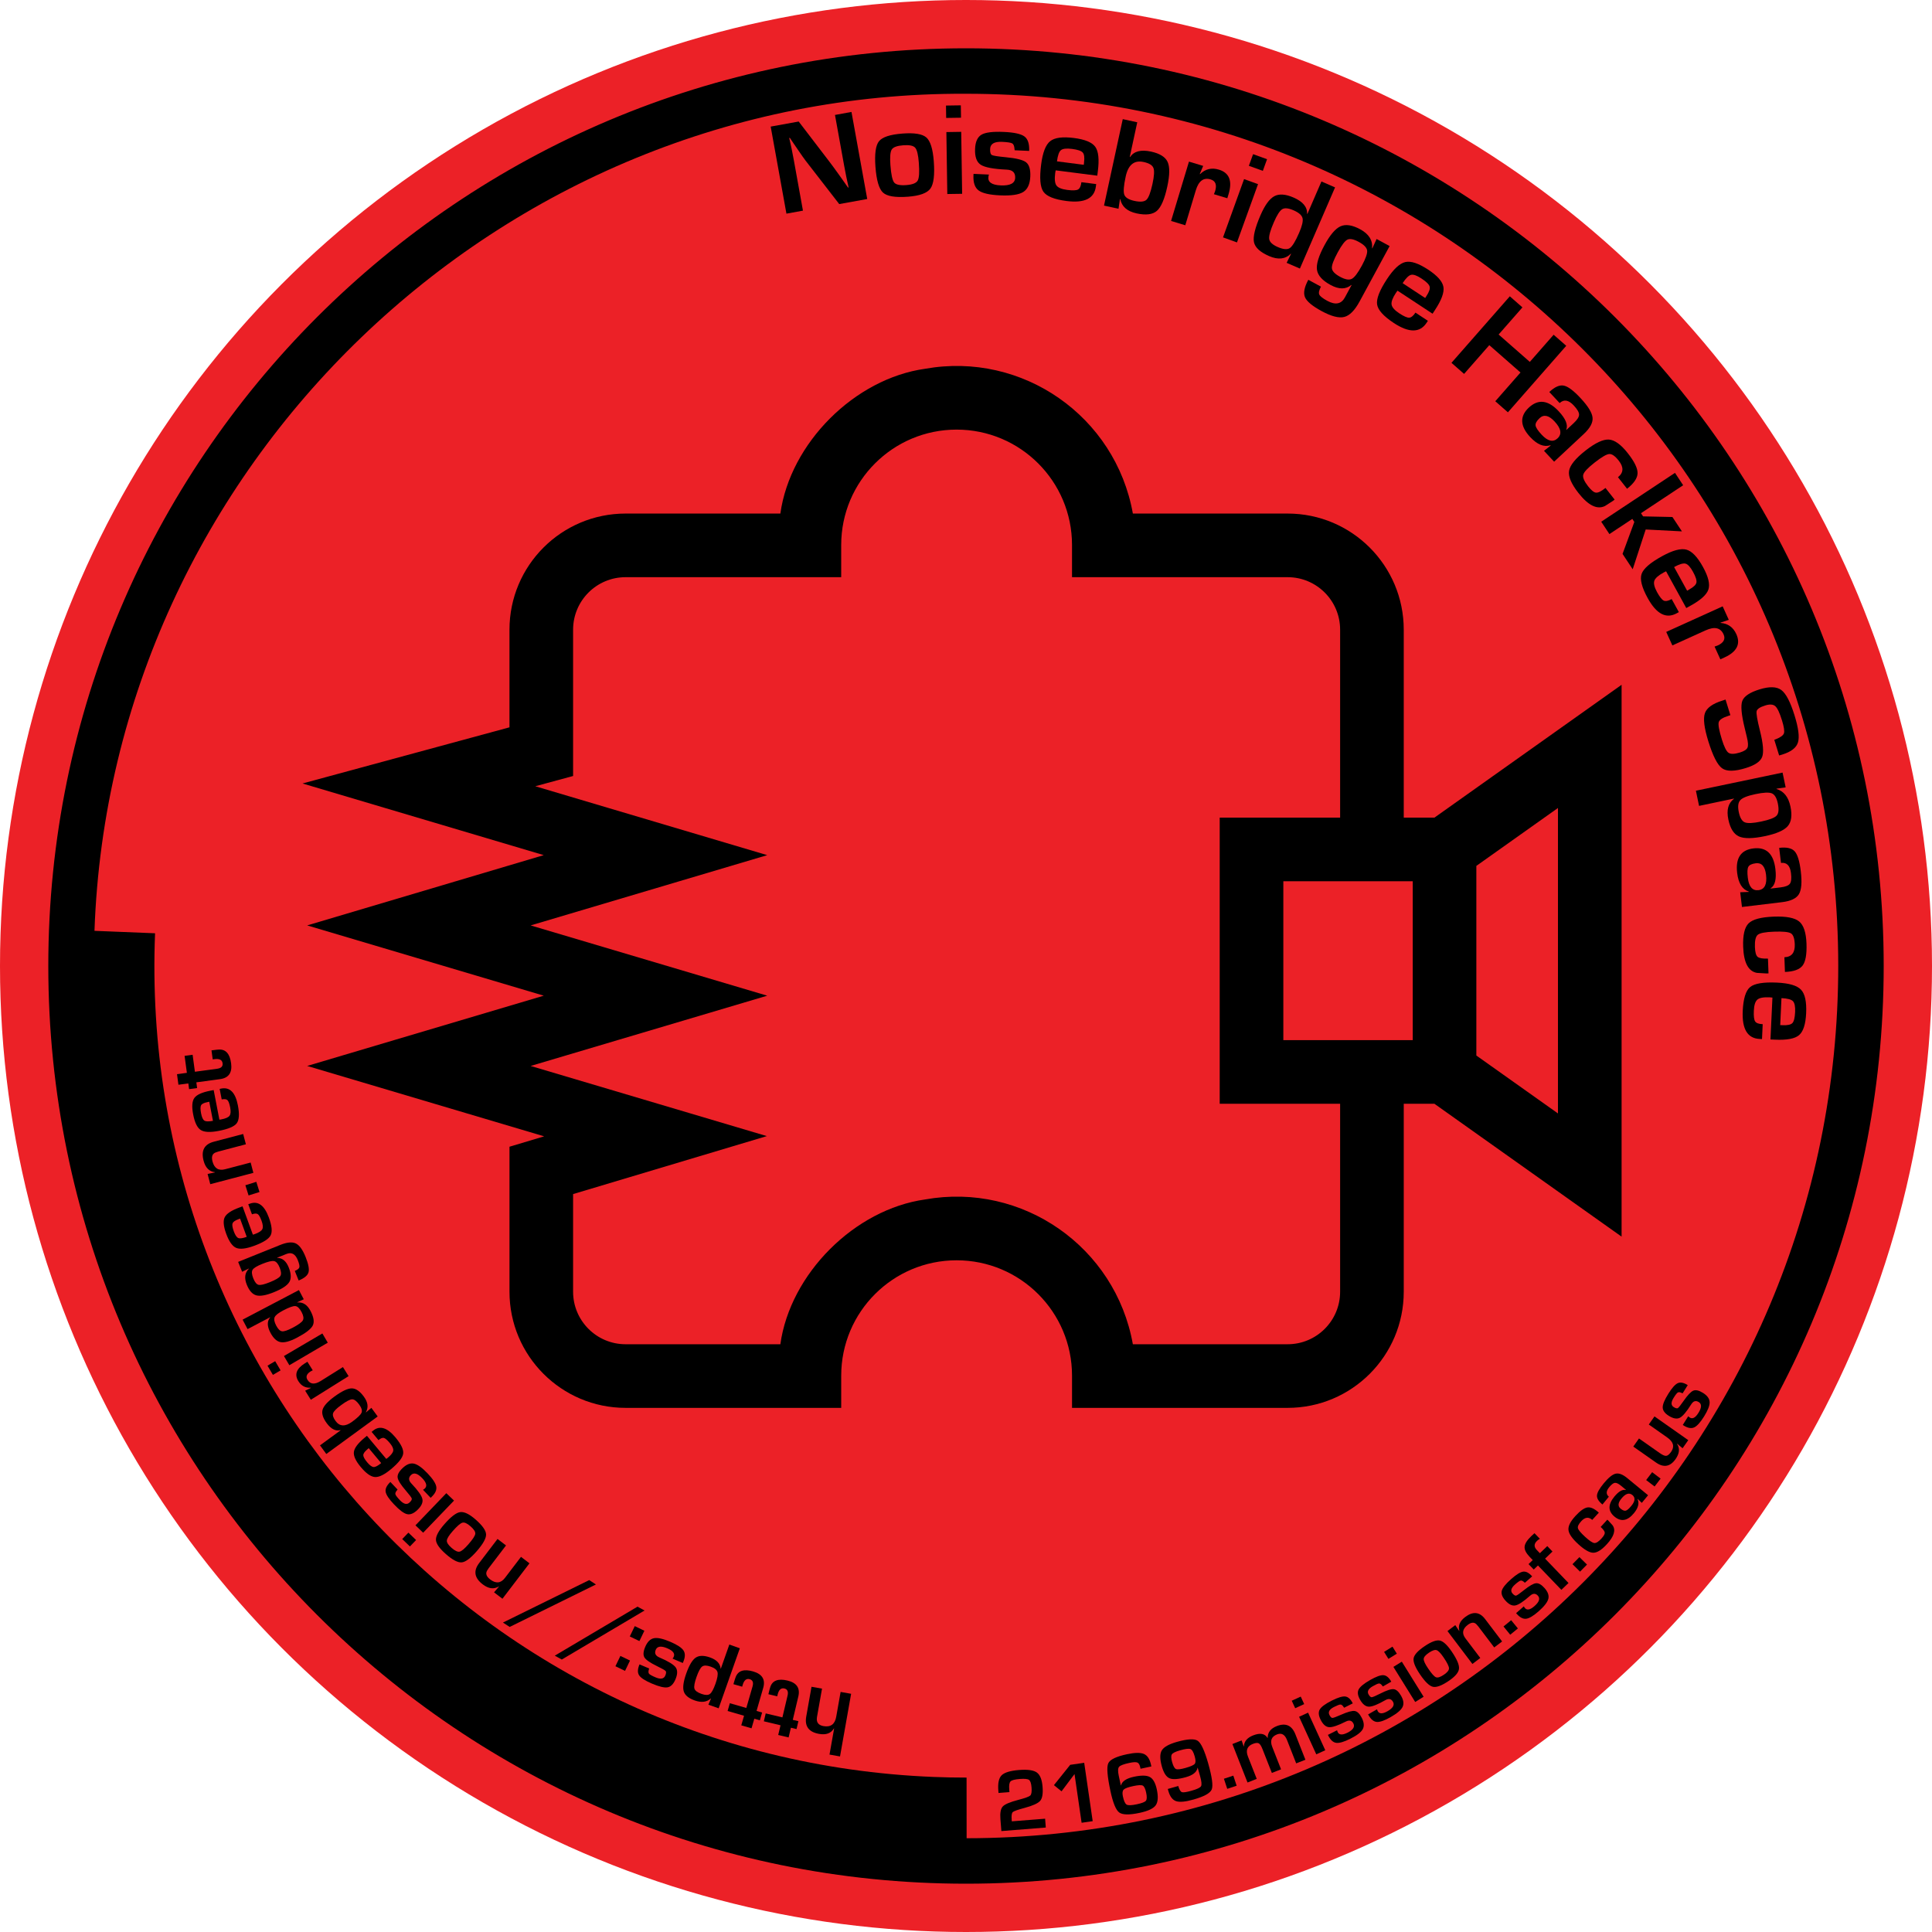 <?xml version="1.0" encoding="utf-8"?>
<!-- Generator: Adobe Illustrator 15.0.0, SVG Export Plug-In . SVG Version: 6.00 Build 0)  -->
<!DOCTYPE svg PUBLIC "-//W3C//DTD SVG 1.0//EN" "http://www.w3.org/TR/2001/REC-SVG-20010904/DTD/svg10.dtd">
<svg version="1.0" xmlns="http://www.w3.org/2000/svg" xmlns:xlink="http://www.w3.org/1999/xlink" x="0px" y="0px" width="216px"
	 height="216px" viewBox="0 0 216 216" enable-background="new 0 0 216 216" xml:space="preserve">
<g id="Layer_3">
	<circle fill="#EC2127" cx="108" cy="108" r="108"/>
</g>
<g id="Layer_1">
	<g>
		<g id="SPLINE_52_">
			<path d="M93.351,12.852l1.014,5.605l0.24,1.251l0.135,0.625l0.136,0.623l-0.064,0.013l-0.515-0.732l-0.514-0.724
				c-0.406-0.57-0.762-1.053-1.064-1.451l-3.424-4.476l-3.131,0.567l1.76,9.733l1.847-0.336l-1.009-5.583l-0.245-1.274l-0.137-0.63
				l-0.145-0.637l0.071-0.013l0.433,0.643l0.439,0.642c0.415,0.612,0.716,1.039,0.902,1.28l3.747,4.837l3.131-0.566l-1.761-9.734
				L93.351,12.852z"/>
		</g>
		<path d="M104.398,18.024c-0.105-1.374-0.381-2.257-0.827-2.652s-1.337-0.542-2.672-0.44c-1.371,0.104-2.244,0.388-2.622,0.854
			c-0.378,0.464-0.509,1.421-0.401,2.871c0.115,1.508,0.397,2.468,0.848,2.879c0.45,0.413,1.38,0.563,2.792,0.457
			c1.302-0.098,2.135-0.402,2.504-0.909C104.388,20.575,104.514,19.557,104.398,18.024z M102.604,20.181
			c-0.161,0.289-0.584,0.459-1.272,0.511c-0.713,0.055-1.168-0.043-1.366-0.29c-0.197-0.247-0.337-0.889-0.416-1.929
			c-0.069-0.911-0.019-1.497,0.148-1.759c0.169-0.263,0.599-0.42,1.288-0.472c0.68-0.052,1.123,0.038,1.329,0.269
			c0.207,0.232,0.343,0.788,0.41,1.67C102.805,19.225,102.764,19.893,102.604,20.181z"/>
		<g id="POLYLINE_48_">
			<polyline points="105.806,14.766 105.909,21.691 107.568,21.667 107.465,14.74 105.806,14.766 			"/>
		</g>
		<g id="POLYLINE_23_">
			<polyline points="105.762,11.802 105.783,13.186 107.442,13.161 107.421,11.777 105.762,11.802 			"/>
		</g>
		<g id="SPLINE_51_">
			<path d="M114.534,15.257c-0.387-0.288-1.157-0.458-2.309-0.507c-1.222-0.055-2.053,0.049-2.497,0.309
				c-0.44,0.262-0.68,0.787-0.713,1.579c-0.039,0.884,0.171,1.475,0.626,1.776c0.458,0.301,1.429,0.484,2.91,0.551
				c0.658,0.028,0.973,0.336,0.947,0.919c-0.026,0.609-0.566,0.889-1.611,0.843c-1.015-0.044-1.472-0.372-1.376-0.981
				c0.006-0.059,0.022-0.134,0.054-0.23l-1.722-0.078l-0.009,0.174c-0.036,0.806,0.156,1.366,0.577,1.679
				c0.42,0.315,1.223,0.497,2.406,0.55c1.231,0.055,2.09-0.071,2.58-0.375c0.489-0.305,0.753-0.88,0.791-1.725
				c0.034-0.791-0.121-1.322-0.466-1.594c-0.345-0.271-1.11-0.463-2.289-0.572c-0.877-0.083-1.389-0.164-1.538-0.243
				c-0.149-0.081-0.214-0.31-0.197-0.692c0.024-0.559,0.468-0.82,1.333-0.782c0.604,0.027,0.982,0.084,1.134,0.174
				c0.154,0.089,0.238,0.3,0.259,0.635l0.017,0.132l1.622,0.072C115.096,16.082,114.919,15.545,114.534,15.257z"/>
		</g>
		<path d="M122.454,16.416c-0.359-0.501-1.152-0.831-2.381-0.988c-1.277-0.164-2.167-0.043-2.667,0.359
			c-0.5,0.404-0.835,1.273-1.006,2.61c-0.192,1.504-0.109,2.517,0.252,3.035c0.364,0.52,1.227,0.867,2.593,1.041
			c2.012,0.258,3.104-0.285,3.276-1.626l0.034-0.267l-1.653-0.211c-0.054,0.438-0.181,0.711-0.379,0.818
			c-0.201,0.109-0.602,0.125-1.206,0.046c-0.622-0.079-1.024-0.246-1.206-0.497c-0.179-0.252-0.226-0.715-0.139-1.391
			c0.008-0.048,0.024-0.148,0.054-0.3l4.651,0.596l0.063-0.503C122.908,17.824,122.813,16.916,122.454,16.416z M121.198,18.151
			l-0.028,0.274l-2.999-0.385c0.085-0.661,0.232-1.079,0.44-1.25c0.212-0.173,0.624-0.219,1.237-0.142
			c0.633,0.082,1.033,0.214,1.201,0.404C121.218,17.238,121.267,17.605,121.198,18.151z"/>
		<path d="M130.537,18.095c-0.257-0.552-0.874-0.935-1.845-1.146c-1.133-0.246-1.916-0.042-2.351,0.611l-0.031-0.022l0.837-3.866
			l-1.621-0.352l-2.096,9.667l1.621,0.35l0.164-1.084l0.033,0.007c0.165,0.836,0.774,1.369,1.827,1.598
			c1.04,0.224,1.794,0.129,2.267-0.284c0.474-0.414,0.861-1.321,1.164-2.723C130.785,19.565,130.794,18.646,130.537,18.095z
			 M128.848,20.564c-0.207,0.953-0.431,1.544-0.673,1.771c-0.241,0.227-0.693,0.269-1.355,0.125c-0.63-0.138-1.006-0.37-1.124-0.7
			s-0.063-1.005,0.159-2.03c0.284-1.308,0.951-1.847,2.004-1.618c0.607,0.13,0.97,0.35,1.093,0.658
			C129.078,19.078,129.042,19.677,128.848,20.564z"/>
		<g id="SPLINE_50_">
			<path d="M130.927,24.704l1.59,0.48l1.177-3.907c0.316-1.05,0.867-1.457,1.653-1.219c0.55,0.165,0.721,0.602,0.506,1.31
				c-0.019,0.056-0.063,0.17-0.135,0.345l1.498,0.451l0.141-0.464c0.443-1.471,0.081-2.383-1.083-2.733
				c-0.814-0.246-1.513-0.08-2.104,0.501l-0.033-0.018l0.379-0.901l-1.588-0.479L130.927,24.704z"/>
		</g>
		<g id="POLYLINE_22_">
			<polyline points="139.088,20.024 136.735,26.54 138.295,27.103 140.649,20.589 139.088,20.024 			"/>
		</g>
		<g id="POLYLINE_21_">
			<polyline points="140.097,17.236 139.625,18.538 141.187,19.102 141.658,17.8 140.097,17.236 			"/>
		</g>
		<path d="M147.739,20.29l-1.57,3.625l-0.03-0.005c0.025-0.768-0.478-1.376-1.517-1.825c-0.895-0.388-1.614-0.438-2.152-0.149
			c-0.542,0.291-1.058,1.002-1.55,2.137c-0.607,1.406-0.85,2.409-0.723,3.007c0.129,0.6,0.695,1.118,1.702,1.554
			c0.995,0.432,1.804,0.342,2.421-0.27l0.023,0.018l-0.495,1.002l1.483,0.642l3.931-9.076L147.739,20.29z M145.24,26.039
			c-0.409,0.943-0.757,1.509-1.039,1.698c-0.283,0.188-0.732,0.148-1.342-0.116c-0.585-0.254-0.907-0.549-0.958-0.889
			c-0.055-0.338,0.118-0.97,0.52-1.891c0.346-0.798,0.655-1.28,0.929-1.449c0.272-0.17,0.691-0.13,1.261,0.116
			c0.59,0.255,0.929,0.548,1.012,0.873C145.707,24.706,145.58,25.258,145.24,26.039z"/>
		<path d="M153.905,26.719l-0.477,1.045l-0.03-0.018c0.085-0.881-0.355-1.584-1.324-2.109c-0.887-0.482-1.618-0.594-2.194-0.339
			c-0.575,0.254-1.173,0.954-1.794,2.102c-0.659,1.22-0.941,2.144-0.846,2.772c0.096,0.629,0.605,1.193,1.527,1.693
			c0.931,0.504,1.701,0.501,2.311-0.008l0.028,0.023l-0.743,1.371c-0.404,0.747-1.06,0.875-1.964,0.386
			c-0.515-0.278-0.815-0.515-0.902-0.708c-0.088-0.192-0.023-0.487,0.189-0.881l-1.414-0.767c-0.449,0.829-0.573,1.479-0.373,1.949
			c0.2,0.47,0.825,0.99,1.87,1.556c1.079,0.584,1.92,0.801,2.521,0.649c0.601-0.152,1.171-0.726,1.709-1.72l3.363-6.205
			L153.905,26.719z M152.259,29.695c-0.453,0.836-0.83,1.331-1.133,1.484c-0.302,0.152-0.739,0.073-1.314-0.237
			c-0.572-0.312-0.875-0.629-0.906-0.953c-0.03-0.325,0.187-0.915,0.653-1.773c0.437-0.806,0.796-1.28,1.078-1.421
			c0.284-0.142,0.705-0.06,1.267,0.244c0.586,0.316,0.898,0.638,0.943,0.965C152.89,28.327,152.693,28.893,152.259,29.695z"/>
		<path d="M161.377,32.079c-0.103-0.608-0.671-1.252-1.704-1.932c-1.079-0.708-1.928-0.992-2.558-0.849
			c-0.623,0.143-1.308,0.778-2.049,1.903c-0.834,1.27-1.201,2.215-1.104,2.839c0.097,0.625,0.723,1.316,1.871,2.074
			c1.695,1.114,2.915,1.106,3.659-0.022l0.149-0.225l-1.391-0.916c-0.243,0.367-0.477,0.556-0.703,0.566
			c-0.227,0.01-0.594-0.151-1.104-0.486c-0.524-0.347-0.812-0.671-0.862-0.976c-0.052-0.306,0.11-0.743,0.484-1.312
			c0.026-0.041,0.087-0.123,0.179-0.247l3.919,2.577l0.276-0.424C161.169,33.544,161.479,32.687,161.377,32.079z M159.485,33.085
			l-0.147,0.233l-2.522-1.66c0.364-0.557,0.681-0.868,0.945-0.931c0.263-0.063,0.655,0.075,1.17,0.416
			c0.531,0.352,0.833,0.646,0.903,0.888C159.904,32.274,159.787,32.625,159.485,33.085z"/>
		<g id="POLYLINE_20_">
			<polyline points="173.698,37.424 171.036,40.459 167.548,37.4 170.21,34.366 168.799,33.128 162.276,40.565 163.687,41.803 
				166.506,38.589 169.994,41.646 167.175,44.86 168.586,46.098 175.108,38.66 173.698,37.424 			"/>
		</g>
		<path d="M178.051,46.705c-0.047-0.556-0.498-1.289-1.35-2.201c-0.779-0.838-1.403-1.301-1.874-1.394
			c-0.469-0.09-1.006,0.146-1.614,0.714l1.157,1.24c0.473-0.442,1-0.354,1.575,0.264c0.4,0.427,0.598,0.77,0.598,1.028
			c0,0.258-0.198,0.571-0.593,0.94l-0.822,0.766l-0.02-0.021c0.219-0.538-0.065-1.228-0.846-2.064
			c-1.168-1.254-2.281-1.39-3.335-0.409c-1.039,0.973-0.99,2.073,0.154,3.299c0.787,0.844,1.542,1.146,2.266,0.909l0.02,0.037
			l-0.747,0.59l1.133,1.214l3.311-3.09C177.77,47.868,178.101,47.26,178.051,46.705z M174.136,49.008
			c-0.496,0.464-1.09,0.327-1.778-0.41c-0.423-0.453-0.647-0.797-0.679-1.035c-0.028-0.235,0.121-0.507,0.449-0.813
			c0.474-0.443,1.032-0.321,1.67,0.364C174.533,47.902,174.646,48.533,174.136,49.008z"/>
		<g id="SPLINE_49_">
			<path d="M178.438,55.079c-0.235-0.021-0.528-0.256-0.88-0.703c-0.447-0.57-0.63-1.005-0.549-1.305c0.08-0.3,0.5-0.749,1.26-1.346
				c0.784-0.617,1.333-0.939,1.638-0.964c0.307-0.026,0.664,0.222,1.072,0.743c0.576,0.732,0.546,1.348-0.088,1.846l1.017,1.294
				c0.77-0.606,1.163-1.185,1.175-1.736c0.014-0.551-0.349-1.296-1.092-2.239c-0.767-0.976-1.473-1.484-2.118-1.525
				c-0.645-0.038-1.515,0.372-2.61,1.23c-1.12,0.881-1.733,1.636-1.838,2.266c-0.105,0.628,0.246,1.456,1.052,2.483
				c1.1,1.397,2.088,1.88,2.963,1.449l0.89-0.57l0.188-0.147l-1.021-1.3C179.026,54.927,178.673,55.102,178.438,55.079z"/>
		</g>
		<g id="POLYLINE_19_">
			<polyline points="187.264,52.866 179.019,58.328 179.934,59.711 182.495,58.015 182.72,58.354 181.403,61.928 182.538,63.644 
				183.991,59.197 188.042,59.408 186.979,57.802 183.699,57.732 183.463,57.375 188.179,54.25 187.264,52.866 			"/>
		</g>
		<path d="M190.4,63.395c-0.621-1.13-1.243-1.779-1.863-1.945c-0.621-0.166-1.52,0.076-2.701,0.725
			c-1.331,0.73-2.097,1.396-2.304,1.993c-0.206,0.598,0.021,1.501,0.687,2.708c0.979,1.777,2.059,2.34,3.244,1.689l0.236-0.129
			l-0.804-1.459c-0.385,0.212-0.68,0.27-0.885,0.173c-0.204-0.097-0.454-0.413-0.748-0.945c-0.301-0.551-0.404-0.973-0.308-1.267
			c0.099-0.293,0.447-0.604,1.044-0.932c0.041-0.023,0.133-0.069,0.272-0.135l2.258,4.109l0.446-0.246
			c1.162-0.637,1.839-1.249,2.03-1.833C191.196,65.313,190.997,64.479,190.4,63.395z M189.662,65.135
			c-0.051,0.246-0.319,0.502-0.802,0.767l-0.237,0.14l-1.456-2.646c0.584-0.322,1.008-0.449,1.271-0.381
			c0.264,0.067,0.544,0.372,0.842,0.914C189.586,64.486,189.713,64.89,189.662,65.135z"/>
		<g id="SPLINE_48_">
			<path d="M186.287,70.649l0.686,1.511l3.715-1.684c0.998-0.452,1.667-0.305,2.009,0.444c0.236,0.523,0.018,0.938-0.655,1.244
				c-0.054,0.023-0.168,0.066-0.351,0.125l0.648,1.426l0.44-0.201c1.399-0.634,1.849-1.505,1.346-2.615
				c-0.352-0.774-0.94-1.193-1.761-1.254l-0.01-0.036l0.927-0.309l-0.685-1.51L186.287,70.649z"/>
		</g>
		<g id="SPLINE_47_">
			<path d="M199.271,84.355c0.979-0.303,1.56-0.752,1.743-1.351c0.186-0.599,0.058-1.607-0.384-3.029
				c-0.464-1.5-0.956-2.443-1.478-2.831c-0.522-0.388-1.333-0.411-2.437-0.069c-1.079,0.333-1.719,0.761-1.92,1.276
				c-0.198,0.517-0.108,1.536,0.267,3.058l0.242,1.01c0.141,0.568,0.163,0.959,0.065,1.175c-0.1,0.214-0.377,0.392-0.834,0.534
				c-0.617,0.191-1.048,0.201-1.286,0.033c-0.24-0.168-0.482-0.654-0.733-1.457c-0.317-1.029-0.438-1.683-0.36-1.958
				c0.075-0.276,0.444-0.517,1.103-0.722l0.199-0.069l-0.541-1.744l-0.343,0.114c-1.1,0.34-1.753,0.809-1.963,1.408
				c-0.209,0.597-0.083,1.641,0.376,3.125c0.512,1.652,1.026,2.665,1.544,3.035c0.516,0.372,1.401,0.362,2.656-0.026
				c1.022-0.316,1.629-0.73,1.823-1.243c0.195-0.513,0.116-1.485-0.242-2.917c-0.303-1.209-0.429-1.94-0.376-2.191
				c0.054-0.248,0.38-0.465,0.976-0.649c0.503-0.156,0.873-0.127,1.111,0.084c0.239,0.211,0.489,0.742,0.75,1.591
				c0.222,0.72,0.295,1.198,0.22,1.434c-0.077,0.234-0.373,0.457-0.891,0.662l-0.19,0.074l0.542,1.751L199.271,84.355z"/>
		</g>
		<path d="M200.175,90.173c-0.222-1.069-0.743-1.724-1.557-1.961v-0.037l1.021-0.147l-0.346-1.652l-9.689,2.028l0.353,1.695
			l3.895-0.816l0.006,0.029c-0.641,0.475-0.849,1.244-0.627,2.309c0.208,0.997,0.604,1.629,1.181,1.892
			c0.58,0.264,1.545,0.254,2.897-0.028c1.296-0.272,2.149-0.645,2.562-1.118C200.281,91.891,200.382,91.161,200.175,90.173z
			 M198.628,91.188c-0.23,0.248-0.809,0.469-1.735,0.663c-0.903,0.189-1.51,0.218-1.826,0.085c-0.314-0.13-0.537-0.514-0.669-1.147
			c-0.131-0.625-0.074-1.068,0.172-1.333c0.244-0.263,0.808-0.486,1.688-0.671c0.905-0.189,1.514-0.219,1.834-0.087
			c0.317,0.13,0.542,0.505,0.671,1.125C198.901,90.486,198.858,90.941,198.628,91.188z"/>
		<path d="M201.329,97.398c-0.135-1.135-0.367-1.88-0.691-2.229c-0.325-0.351-0.9-0.475-1.724-0.377l0.204,1.684
			c0.643-0.079,1.017,0.302,1.116,1.142c0.072,0.58,0.03,0.974-0.123,1.183c-0.153,0.208-0.499,0.344-1.034,0.408l-1.119,0.134
			l-0.002-0.028c0.493-0.308,0.672-1.03,0.534-2.167c-0.205-1.704-1.022-2.468-2.451-2.296c-1.414,0.169-2.021,1.087-1.822,2.752
			c0.139,1.146,0.571,1.837,1.294,2.071l-0.002,0.044l-0.953,0.035l0.198,1.648l4.497-0.542c0.96-0.116,1.584-0.413,1.871-0.89
			C201.408,99.493,201.479,98.636,201.329,97.398z M196.601,99.521c-0.674,0.081-1.074-0.379-1.192-1.382
			c-0.076-0.614-0.054-1.025,0.061-1.233c0.118-0.208,0.398-0.34,0.844-0.394c0.641-0.077,1.02,0.35,1.131,1.28
			C197.574,98.861,197.294,99.438,196.601,99.521z"/>
		<g id="SPLINE_46_">
			<path d="M196.499,106.972c-0.176-0.155-0.275-0.518-0.297-1.088c-0.026-0.724,0.083-1.184,0.323-1.377
				c0.241-0.195,0.848-0.311,1.811-0.345c0.999-0.037,1.631,0.025,1.892,0.187c0.263,0.159,0.404,0.569,0.429,1.23
				c0.034,0.933-0.354,1.413-1.158,1.441l0.059,1.644c0.98-0.035,1.638-0.271,1.972-0.709c0.335-0.438,0.48-1.255,0.438-2.452
				c-0.044-1.24-0.317-2.067-0.818-2.479c-0.497-0.413-1.44-0.592-2.832-0.544c-1.424,0.052-2.363,0.302-2.818,0.748
				c-0.454,0.447-0.658,1.321-0.612,2.625c0.063,1.776,0.578,2.749,1.542,2.917l1.054,0.063l0.237-0.008l-0.06-1.651
				C197.065,107.194,196.676,107.126,196.499,106.972z"/>
		</g>
		<path d="M201.355,110.648c-0.443-0.466-1.335-0.729-2.684-0.791c-1.514-0.07-2.516,0.095-3.005,0.498
			c-0.486,0.403-0.762,1.293-0.827,2.668c-0.094,2.027,0.537,3.071,1.887,3.133l0.269,0.013l0.077-1.664
			c-0.44-0.019-0.723-0.124-0.846-0.313c-0.123-0.19-0.173-0.588-0.143-1.196c0.027-0.628,0.161-1.041,0.397-1.241
			c0.236-0.201,0.694-0.284,1.377-0.252c0.047,0.001,0.147,0.012,0.303,0.027l-0.219,4.683l0.508,0.023
			c1.323,0.063,2.219-0.107,2.689-0.506c0.468-0.399,0.734-1.216,0.792-2.451C201.99,111.991,201.799,111.114,201.355,110.648z
			 M200.696,113.151c-0.03,0.638-0.132,1.046-0.304,1.229c-0.175,0.183-0.537,0.262-1.084,0.237l-0.277-0.007l0.139-3.017
			c0.667,0.031,1.093,0.144,1.282,0.34C200.644,112.128,200.724,112.535,200.696,113.151z"/>
		<g id="SPLINE_45_">
			<path d="M93.915,196.373l1.241-7.005l-1.175-0.208l-0.493,2.786c-0.147,0.83-0.621,1.176-1.422,1.035
				c-0.586-0.105-0.826-0.444-0.725-1.02l0.028-0.156l0.534-3.014l-1.175-0.208l-0.591,3.336c-0.191,1.082,0.285,1.727,1.43,1.93
				c0.788,0.142,1.341-0.063,1.664-0.605l0.024,0.01l-0.516,2.91L93.915,196.373z"/>
		</g>
		<g id="SPLINE_44_">
			<path d="M87.263,192.889l-0.258,1.083l1.162,0.276l0.257-1.086l0.629,0.151l0.209-0.883l-0.627-0.148l0.617-2.603
				c0.226-0.95-0.18-1.547-1.213-1.792c-1.038-0.246-1.677-0.007-1.917,0.717c-0.052,0.156-0.104,0.345-0.156,0.569l-0.058,0.244
				l0.988,0.234l0.046-0.192c0.128-0.544,0.382-0.772,0.756-0.683c0.342,0.081,0.46,0.345,0.353,0.795l-0.577,2.435l-1.866-0.443
				l-0.209,0.882L87.263,192.889z"/>
		</g>
		<g id="SPLINE_43_">
			<path d="M83.184,191.823l-0.308,1.072l1.146,0.332l0.311-1.071l0.621,0.179l0.251-0.872l-0.621-0.179l0.742-2.568
				c0.271-0.938-0.105-1.553-1.127-1.847c-1.024-0.296-1.674-0.087-1.948,0.624c-0.058,0.154-0.12,0.34-0.183,0.561l-0.07,0.24
				l0.978,0.281l0.055-0.191c0.156-0.538,0.419-0.753,0.789-0.647c0.338,0.099,0.441,0.37,0.314,0.814l-0.695,2.402l-1.841-0.531
				l-0.252,0.87L83.184,191.823z"/>
		</g>
		<path d="M81.541,183.862l-0.952,2.699l-0.02-0.009c-0.054-0.571-0.447-0.984-1.186-1.247c-0.69-0.243-1.226-0.234-1.603,0.022
			c-0.379,0.256-0.733,0.853-1.063,1.79c-0.316,0.898-0.405,1.562-0.268,1.993c0.138,0.43,0.548,0.765,1.232,1.006
			c0.742,0.262,1.336,0.187,1.787-0.225l0.022,0.013l-0.29,0.683l1.146,0.404l2.369-6.712L81.541,183.862z M79.998,188.226
			c-0.221,0.625-0.429,1.012-0.63,1.16c-0.199,0.148-0.513,0.146-0.942-0.007c-0.459-0.163-0.721-0.36-0.788-0.594
			c-0.067-0.232,0.013-0.671,0.239-1.313c0.221-0.625,0.431-1.011,0.629-1.155c0.198-0.144,0.516-0.138,0.955,0.017
			c0.432,0.152,0.683,0.354,0.754,0.604C80.284,187.187,80.212,187.617,79.998,188.226z"/>
		<g id="SPLINE_42_">
			<path d="M71.45,187.295c0.187,0.292,0.661,0.601,1.424,0.927c0.809,0.346,1.395,0.486,1.757,0.424
				c0.363-0.063,0.658-0.359,0.881-0.88c0.25-0.585,0.258-1.039,0.026-1.356c-0.232-0.317-0.838-0.687-1.82-1.106
				c-0.434-0.187-0.568-0.472-0.404-0.858c0.172-0.403,0.605-0.456,1.299-0.16c0.67,0.286,0.896,0.625,0.678,1.01l-0.094,0.142
				l1.14,0.487l0.049-0.114c0.229-0.533,0.24-0.958,0.036-1.276c-0.205-0.318-0.698-0.646-1.48-0.98
				c-0.814-0.348-1.425-0.483-1.832-0.401c-0.407,0.081-0.729,0.401-0.97,0.96c-0.225,0.524-0.254,0.92-0.089,1.191
				c0.163,0.27,0.629,0.592,1.395,0.965c0.57,0.277,0.893,0.461,0.974,0.551c0.081,0.093,0.066,0.265-0.042,0.517
				c-0.16,0.37-0.524,0.433-1.096,0.189c-0.399-0.171-0.638-0.304-0.719-0.403c-0.081-0.098-0.084-0.263-0.014-0.493l0.023-0.093
				l-1.073-0.458C71.279,186.598,71.262,187.004,71.45,187.295z"/>
		</g>
		<g id="POLYLINE_18_">
			<polyline points="69.88,186.808 70.436,185.652 69.361,185.134 68.805,186.289 69.88,186.808 			"/>
		</g>
		<g id="POLYLINE_17_">
			<polyline points="71.486,183.475 72.042,182.32 70.967,181.802 70.411,182.958 71.486,183.475 			"/>
		</g>
		<g id="POLYLINE_16_">
			<polyline points="62.809,185.537 72.06,180.057 71.274,179.626 62.024,185.106 62.809,185.537 			"/>
		</g>
		<g id="POLYLINE_15_">
			<polyline points="56.982,181.894 66.627,177.145 65.877,176.656 56.231,181.404 56.982,181.894 			"/>
		</g>
		<g id="SPLINE_41_">
			<path d="M59.196,174.781l-0.948-0.722l-1.792,2.35c-0.461,0.605-1.011,0.663-1.649,0.178c-0.421-0.32-0.54-0.646-0.359-0.975
				l0.191-0.293l0.114-0.15l1.82-2.387l-0.949-0.725l-2.056,2.699c-0.666,0.873-0.53,1.666,0.405,2.38
				c0.645,0.49,1.241,0.567,1.79,0.231l0.017,0.02l-0.545,0.64l0.94,0.715L59.196,174.781z"/>
		</g>
		<path d="M53.171,169.883c-0.707-0.616-1.282-0.892-1.729-0.825c-0.446,0.065-1.033,0.517-1.76,1.349
			c-0.651,0.745-0.965,1.333-0.942,1.759c0.023,0.428,0.396,0.958,1.121,1.591c0.746,0.654,1.332,0.958,1.76,0.918
			c0.428-0.042,0.985-0.456,1.674-1.243c0.715-0.821,1.064-1.448,1.049-1.886C54.33,171.108,53.938,170.554,53.171,169.883z
			 M52.357,172.667c-0.432,0.494-0.757,0.765-0.978,0.811c-0.22,0.046-0.517-0.096-0.89-0.422c-0.369-0.32-0.546-0.595-0.532-0.817
			c0.015-0.224,0.23-0.572,0.65-1.052c0.496-0.567,0.858-0.883,1.086-0.947c0.228-0.065,0.529,0.067,0.903,0.395
			c0.388,0.339,0.568,0.619,0.541,0.845C53.111,171.707,52.851,172.102,52.357,172.667z"/>
		<g id="POLYLINE_14_">
			<polyline points="47.308,171.359 50.76,167.768 49.899,166.94 46.448,170.534 47.308,171.359 			"/>
		</g>
		<g id="POLYLINE_13_">
			<polyline points="45.83,172.895 46.52,172.178 45.659,171.351 44.969,172.069 45.83,172.895 			"/>
		</g>
		<g id="SPLINE_40_">
			<path d="M43.115,166.782c0.057,0.341,0.371,0.813,0.943,1.416c0.605,0.637,1.088,0.999,1.446,1.083
				c0.358,0.086,0.746-0.068,1.158-0.461c0.461-0.437,0.647-0.849,0.561-1.232c-0.087-0.385-0.499-0.963-1.233-1.737
				c-0.325-0.342-0.336-0.659-0.032-0.949c0.317-0.302,0.736-0.179,1.255,0.368c0.502,0.529,0.576,0.927,0.224,1.196l-0.143,0.094
				l0.854,0.899l0.09-0.088c0.422-0.399,0.6-0.785,0.539-1.157c-0.063-0.373-0.385-0.868-0.972-1.485
				c-0.61-0.642-1.119-1.006-1.525-1.093c-0.405-0.087-0.828,0.079-1.269,0.498c-0.413,0.394-0.598,0.745-0.554,1.059
				c0.042,0.313,0.343,0.792,0.899,1.438c0.412,0.479,0.637,0.779,0.676,0.892c0.038,0.116-0.044,0.27-0.244,0.458
				c-0.292,0.276-0.653,0.191-1.08-0.261c-0.298-0.315-0.465-0.532-0.5-0.657c-0.036-0.121,0.027-0.274,0.183-0.456l0.058-0.075
				l-0.805-0.848C43.237,166.074,43.059,166.44,43.115,166.782z"/>
		</g>
		<path d="M44.217,160.708c-0.936-1.12-1.776-1.368-2.522-0.743l-0.148,0.122l0.768,0.919c0.244-0.204,0.444-0.285,0.602-0.245
			c0.157,0.041,0.377,0.229,0.658,0.565c0.289,0.345,0.42,0.629,0.391,0.85c-0.028,0.222-0.231,0.488-0.607,0.803l-0.173,0.131
			l-2.163-2.587l-0.279,0.233c-0.731,0.612-1.124,1.136-1.18,1.577c-0.055,0.44,0.202,1.002,0.772,1.683
			c0.595,0.713,1.123,1.085,1.584,1.117c0.461,0.031,1.063-0.266,1.806-0.887c0.837-0.699,1.288-1.273,1.35-1.724
			C45.138,162.073,44.851,161.468,44.217,160.708z M41.774,164.017c-0.196-0.013-0.436-0.188-0.721-0.529
			c-0.293-0.354-0.439-0.618-0.437-0.801c0.002-0.18,0.155-0.398,0.459-0.652l0.148-0.131l1.393,1.669
			C42.25,163.878,41.968,164.027,41.774,164.017z"/>
		<path d="M41.522,157.4l-0.605,0.506l-0.015-0.021c0.313-0.529,0.239-1.106-0.217-1.73c-0.451-0.619-0.901-0.929-1.353-0.933
			c-0.453-0.002-1.095,0.301-1.93,0.908c-0.762,0.559-1.207,1.045-1.332,1.466c-0.126,0.42,0.022,0.92,0.444,1.498
			c0.492,0.674,1.011,0.939,1.554,0.794l0.007,0.028l-2.298,1.676l0.704,0.965l5.746-4.194L41.522,157.4z M40.422,157.939
			c-0.095,0.232-0.445,0.571-1.055,1.017c-0.778,0.566-1.395,0.538-1.851-0.09c-0.263-0.356-0.354-0.648-0.271-0.875
			c0.082-0.225,0.385-0.529,0.913-0.912c0.566-0.416,0.969-0.626,1.207-0.633c0.238-0.006,0.5,0.188,0.788,0.581
			C40.427,157.402,40.517,157.707,40.422,157.939z"/>
		<g id="SPLINE_39_">
			<path d="M38.973,153.854l-0.632-1.013l-2.488,1.556c-0.668,0.417-1.159,0.376-1.473-0.124c-0.218-0.351-0.103-0.667,0.349-0.949
				c0.034-0.023,0.113-0.063,0.236-0.124l-0.597-0.954l-0.297,0.185c-0.937,0.586-1.173,1.251-0.708,1.993
				c0.324,0.518,0.783,0.761,1.375,0.724l0.011,0.026l-0.631,0.308l0.633,1.012L38.973,153.854z"/>
		</g>
		<g id="POLYLINE_12_">
			<polyline points="32.349,152.634 36.646,150.113 36.042,149.083 31.746,151.605 32.349,152.634 			"/>
		</g>
		<g id="POLYLINE_11_">
			<polyline points="30.512,153.714 31.369,153.209 30.766,152.18 29.908,152.684 30.512,153.714 			"/>
		</g>
		<path d="M34.714,146.56c-0.362-0.692-0.855-1.004-1.478-0.942l-0.005-0.021l0.731-0.338l-0.541-1.028l-6.297,3.307l0.555,1.058
			l2.514-1.322l0.014,0.016c-0.361,0.417-0.353,0.987,0.026,1.706c0.325,0.62,0.706,0.975,1.139,1.055
			c0.434,0.083,1.045-0.083,1.832-0.496c0.975-0.512,1.563-0.965,1.762-1.357C35.165,147.804,35.082,147.257,34.714,146.56z
			 M33.856,147.622c-0.124,0.214-0.505,0.489-1.145,0.826c-0.554,0.289-0.945,0.422-1.174,0.393
			c-0.229-0.028-0.448-0.24-0.655-0.634c-0.217-0.412-0.274-0.727-0.173-0.947c0.099-0.221,0.422-0.473,0.962-0.756
			c0.656-0.343,1.105-0.505,1.349-0.481c0.244,0.022,0.477,0.247,0.701,0.671C33.934,147.098,33.979,147.408,33.856,147.622z"/>
		<path d="M34.167,140.532c-0.329-0.818-0.695-1.322-1.099-1.514c-0.404-0.192-0.982-0.137-1.735,0.167l-4.708,1.896l0.445,1.105
			l0.743-0.36l0.01,0.023c-0.452,0.448-0.531,1.039-0.235,1.774c0.271,0.674,0.625,1.072,1.06,1.196
			c0.436,0.121,1.088,0.008,1.958-0.342c0.924-0.373,1.505-0.754,1.74-1.147c0.236-0.393,0.212-0.939-0.07-1.637
			c-0.284-0.707-0.713-1.059-1.284-1.057l-0.005-0.025l1.041-0.417c0.567-0.229,0.988,0,1.265,0.687
			c0.156,0.391,0.214,0.657,0.175,0.807c-0.04,0.146-0.21,0.28-0.51,0.401l0.432,1.073c0.628-0.253,0.996-0.556,1.1-0.91
			C34.593,141.898,34.485,141.325,34.167,140.532z M31.271,141.727c0.175,0.435,0.196,0.748,0.064,0.941
			c-0.131,0.194-0.522,0.423-1.174,0.685c-0.612,0.248-1.029,0.345-1.251,0.292c-0.221-0.051-0.416-0.29-0.589-0.715
			c-0.177-0.445-0.205-0.767-0.079-0.967c0.125-0.201,0.492-0.424,1.102-0.667c0.635-0.255,1.071-0.355,1.308-0.302
			C30.889,141.047,31.096,141.292,31.271,141.727z"/>
		<path d="M30.06,136.126c-0.5-1.37-1.208-1.889-2.122-1.555l-0.182,0.066l0.413,1.125c0.296-0.105,0.512-0.115,0.648-0.024
			c0.134,0.092,0.275,0.342,0.427,0.752c0.155,0.425,0.181,0.736,0.082,0.933c-0.102,0.199-0.383,0.383-0.843,0.55
			c-0.033,0.012-0.103,0.033-0.211,0.065l-1.157-3.167l-0.343,0.126c-0.895,0.326-1.441,0.688-1.644,1.083
			c-0.2,0.396-0.147,1.01,0.158,1.847c0.317,0.87,0.688,1.399,1.112,1.583c0.423,0.186,1.089,0.111,2-0.221
			c1.025-0.375,1.644-0.764,1.854-1.166C30.465,137.722,30.401,137.055,30.06,136.126z M26.641,138.413
			c-0.181-0.078-0.347-0.325-0.5-0.742c-0.158-0.431-0.204-0.73-0.141-0.901c0.065-0.168,0.282-0.321,0.655-0.458l0.184-0.073
			l0.745,2.041C27.134,138.446,26.819,138.489,26.641,138.413z"/>
		<g id="POLYLINE_10_">
			<polyline points="29.013,133.269 27.791,133.652 27.433,132.513 28.656,132.129 29.013,133.269 			"/>
		</g>
		<g id="SPLINE_38_">
			<path d="M28.327,131.127l-0.303-1.155l-2.857,0.751c-0.736,0.193-1.206-0.099-1.41-0.873c-0.134-0.513-0.028-0.841,0.317-0.99
				l0.331-0.114l0.183-0.048l2.903-0.764l-0.304-1.153l-3.281,0.864c-1.061,0.278-1.444,0.988-1.144,2.126
				c0.206,0.783,0.629,1.209,1.27,1.284l0.001,0.026l-0.823,0.168l0.299,1.144L28.327,131.127z"/>
		</g>
		<path d="M26.595,123.575c-0.277-1.433-0.893-2.055-1.848-1.873l-0.189,0.038l0.228,1.176c0.311-0.057,0.525-0.033,0.642,0.08
			c0.12,0.111,0.221,0.383,0.304,0.812c0.085,0.444,0.062,0.754-0.069,0.935c-0.132,0.178-0.438,0.315-0.919,0.406
			c-0.034,0.006-0.106,0.019-0.216,0.033l-0.639-3.311l-0.359,0.068c-0.935,0.181-1.533,0.449-1.795,0.809
			c-0.261,0.359-0.308,0.974-0.138,1.846c0.175,0.911,0.457,1.492,0.845,1.742c0.39,0.25,1.058,0.283,2.01,0.1
			c1.071-0.207,1.744-0.491,2.016-0.855C26.739,125.215,26.784,124.547,26.595,123.575z M22.855,125.289
			c-0.166-0.104-0.291-0.375-0.375-0.813c-0.086-0.448-0.084-0.752,0.003-0.91c0.091-0.157,0.331-0.274,0.719-0.348l0.193-0.044
			l0.413,2.136C23.338,125.4,23.019,125.393,22.855,125.289z"/>
		<g id="SPLINE_35_">
			<path d="M20.894,119.945l-1.105,0.149l0.16,1.182l1.106-0.148l0.085,0.639l0.897-0.12l-0.085-0.639l2.649-0.358
				c0.967-0.132,1.38-0.724,1.237-1.777c-0.142-1.058-0.595-1.567-1.356-1.531c-0.165,0.009-0.36,0.026-0.587,0.058l-0.249,0.034
				l0.135,1.005l0.196-0.024c0.554-0.076,0.857,0.077,0.909,0.46c0.047,0.348-0.158,0.552-0.616,0.614l-2.479,0.335l-0.256-1.9
				l-0.898,0.121L20.894,119.945z"/>
		</g>
		<g id="SPLINE_34_">
			<path d="M113.123,203.627l-0.016-0.178c-0.036-0.462,0.004-0.747,0.12-0.856c0.117-0.107,0.559-0.264,1.321-0.466
				c0.922-0.248,1.503-0.512,1.744-0.79c0.241-0.279,0.33-0.8,0.269-1.564c-0.064-0.809-0.278-1.345-0.643-1.606
				c-0.365-0.261-1.026-0.354-1.983-0.279c-0.979,0.077-1.627,0.275-1.945,0.585c-0.318,0.313-0.443,0.882-0.377,1.707l0.021,0.276
				l1.223-0.096l-0.021-0.28c-0.04-0.479,0.01-0.785,0.145-0.919c0.134-0.135,0.476-0.225,1.03-0.269
				c0.536-0.042,0.879-0.008,1.034,0.102c0.152,0.111,0.248,0.394,0.283,0.849c0.037,0.477-0.011,0.776-0.146,0.902
				c-0.133,0.125-0.581,0.287-1.344,0.487c-0.92,0.24-1.497,0.485-1.726,0.732c-0.233,0.248-0.318,0.719-0.265,1.414l0.107,1.338
				l4.968-0.396l-0.078-0.987L113.123,203.627z"/>
		</g>
		<g id="POLYLINE_9_">
			<polyline points="119.65,197.31 117.829,199.583 118.682,200.271 120.133,198.343 120.925,203.788 122.164,203.608 
				121.215,197.083 119.65,197.31 			"/>
		</g>
		<path d="M129.332,200.055c-0.156-0.723-0.412-1.181-0.769-1.378c-0.36-0.2-0.954-0.21-1.781-0.035
			c-0.845,0.18-1.328,0.5-1.452,0.961l-0.022,0.005l-0.236-1.11c-0.103-0.489-0.089-0.81,0.042-0.965
			c0.131-0.154,0.516-0.302,1.151-0.437c0.438-0.093,0.734-0.107,0.89-0.043c0.156,0.062,0.265,0.246,0.329,0.549l0.028,0.147
			l1.211-0.259l-0.037-0.17c-0.137-0.644-0.397-1.048-0.783-1.22c-0.386-0.173-1.02-0.164-1.901,0.024
			c-1.208,0.259-1.908,0.596-2.096,1.015c-0.192,0.418-0.109,1.449,0.239,3.085c0.282,1.326,0.609,2.13,0.977,2.407
			c0.37,0.279,1.131,0.296,2.282,0.05c0.937-0.2,1.539-0.479,1.8-0.838C129.466,201.485,129.51,200.888,129.332,200.055z
			 M128.116,201.323c-0.116,0.146-0.453,0.276-1.015,0.397c-0.585,0.125-0.965,0.138-1.137,0.039
			c-0.173-0.097-0.317-0.409-0.427-0.934c-0.077-0.363-0.045-0.613,0.096-0.75c0.14-0.136,0.498-0.269,1.074-0.391
			c0.541-0.115,0.892-0.132,1.053-0.053c0.161,0.081,0.288,0.341,0.381,0.78C128.24,200.875,128.229,201.178,128.116,201.323z"/>
		<path d="M135.075,197.138c-0.403-1.418-0.789-2.254-1.161-2.513c-0.373-0.254-1.146-0.216-2.32,0.116
			c-0.905,0.256-1.473,0.573-1.701,0.95c-0.23,0.377-0.228,0.98,0.008,1.816c0.203,0.711,0.486,1.149,0.852,1.305
			c0.365,0.16,0.979,0.118,1.849-0.128c0.77-0.217,1.199-0.564,1.283-1.038l0.022-0.005l0.262,0.925
			c0.168,0.591,0.204,0.97,0.108,1.134c-0.096,0.165-0.448,0.333-1.06,0.505c-0.565,0.16-0.923,0.214-1.08,0.159
			c-0.155-0.056-0.292-0.284-0.405-0.687l-1.171,0.331l0.062,0.221c0.177,0.625,0.465,1.006,0.863,1.141
			c0.401,0.137,1.053,0.075,1.965-0.185c1.18-0.334,1.855-0.709,2.023-1.126C135.642,199.641,135.508,198.667,135.075,197.138z
			 M133.576,197.196c-0.113,0.145-0.457,0.299-1.031,0.461c-0.542,0.152-0.896,0.194-1.063,0.124
			c-0.165-0.068-0.31-0.323-0.432-0.759c-0.124-0.436-0.135-0.729-0.034-0.882c0.1-0.155,0.4-0.302,0.897-0.445
			c0.609-0.173,1.002-0.22,1.183-0.148c0.184,0.072,0.339,0.344,0.472,0.815C133.686,196.773,133.688,197.051,133.576,197.196z"/>
		<g id="POLYLINE_8_">
			<polyline points="137.208,199.995 136.834,198.865 137.886,198.519 138.259,199.647 137.208,199.995 			"/>
		</g>
		<g id="SPLINE_31_">
			<path d="M139.474,199.286l1.03-0.406l-0.979-2.491c-0.273-0.695-0.092-1.167,0.539-1.416c0.306-0.121,0.528-0.143,0.667-0.066
				c0.139,0.075,0.278,0.291,0.418,0.649l1.046,2.661l1.028-0.404l-0.986-2.515c-0.268-0.681-0.09-1.144,0.538-1.39
				c0.5-0.195,0.87,0.01,1.109,0.617l1.031,2.622l1.031-0.404l-1.12-2.845c-0.394-1.001-1.086-1.308-2.082-0.916
				c-0.685,0.269-1.021,0.708-1.015,1.317l-0.019,0.006c-0.296-0.495-0.829-0.591-1.607-0.286c-0.665,0.261-1.009,0.671-1.034,1.23
				l-0.022,0.003l-0.233-0.67l-1.031,0.404L139.474,199.286z"/>
		</g>
		<g id="POLYLINE_7_">
			<polyline points="145.24,191.938 147.162,196.137 148.167,195.679 146.247,191.478 145.24,191.938 			"/>
		</g>
		<g id="POLYLINE_6_">
			<polyline points="144.418,190.143 144.803,190.98 145.81,190.521 145.424,189.682 144.418,190.143 			"/>
		</g>
		<g id="SPLINE_30_">
			<path d="M150.408,189.671c-0.316-0.04-0.821,0.111-1.508,0.457c-0.729,0.367-1.176,0.698-1.349,0.994
				c-0.174,0.296-0.14,0.679,0.099,1.152c0.265,0.526,0.58,0.802,0.946,0.827c0.362,0.026,0.987-0.185,1.87-0.629
				c0.392-0.196,0.676-0.122,0.85,0.227c0.183,0.363-0.038,0.702-0.662,1.016c-0.605,0.305-0.978,0.263-1.123-0.121l-0.042-0.151
				l-1.028,0.519l0.054,0.103c0.24,0.481,0.536,0.743,0.883,0.789c0.347,0.043,0.874-0.11,1.578-0.467
				c0.734-0.368,1.194-0.722,1.378-1.058c0.185-0.337,0.151-0.757-0.101-1.261c-0.238-0.471-0.502-0.729-0.792-0.775
				c-0.29-0.045-0.795,0.093-1.517,0.413c-0.538,0.237-0.862,0.358-0.973,0.36c-0.113,0.003-0.227-0.11-0.342-0.336
				c-0.169-0.334,0.006-0.63,0.521-0.891c0.36-0.182,0.599-0.271,0.716-0.269c0.119,0.001,0.238,0.099,0.358,0.285l0.052,0.072
				l0.966-0.488C151.006,189.97,150.729,189.713,150.408,189.671z"/>
		</g>
		<g id="SPLINE_29_">
			<path d="M154.676,187.288c-0.32-0.024-0.814,0.154-1.483,0.534c-0.706,0.404-1.139,0.758-1.296,1.063
				c-0.154,0.305-0.103,0.687,0.159,1.144c0.292,0.513,0.622,0.772,0.987,0.778c0.366,0.008,0.977-0.234,1.837-0.725
				c0.379-0.218,0.666-0.157,0.859,0.183c0.2,0.352-0.002,0.702-0.609,1.049c-0.587,0.334-0.962,0.313-1.125-0.064l-0.052-0.149
				l-0.998,0.572l0.058,0.099c0.266,0.467,0.573,0.715,0.922,0.743c0.349,0.026,0.868-0.155,1.552-0.548
				c0.711-0.405,1.153-0.781,1.322-1.127c0.167-0.348,0.11-0.764-0.168-1.252c-0.262-0.459-0.538-0.705-0.83-0.735
				c-0.292-0.031-0.79,0.134-1.494,0.491c-0.522,0.267-0.842,0.401-0.954,0.409c-0.111,0.01-0.232-0.098-0.358-0.317
				c-0.185-0.323-0.026-0.629,0.475-0.915c0.349-0.2,0.583-0.303,0.7-0.306c0.118-0.004,0.243,0.083,0.372,0.267l0.056,0.068
				l0.94-0.536C155.288,187.554,154.998,187.313,154.676,187.288z"/>
		</g>
		<g id="POLYLINE_5_">
			<polyline points="155.784,186.361 158.221,190.283 159.162,189.699 156.724,185.777 155.784,186.361 			"/>
		</g>
		<g id="POLYLINE_4_">
			<polyline points="154.742,184.682 155.228,185.465 156.168,184.882 155.681,184.098 154.742,184.682 			"/>
		</g>
		<path d="M162.326,184.679c-0.514-0.762-0.964-1.183-1.354-1.264c-0.391-0.079-0.955,0.129-1.693,0.629
			c-0.76,0.511-1.173,0.966-1.236,1.359c-0.066,0.393,0.174,0.993,0.716,1.795c0.565,0.835,1.045,1.298,1.443,1.387
			c0.395,0.089,0.984-0.129,1.767-0.658c0.721-0.487,1.103-0.938,1.149-1.354S162.9,185.527,162.326,184.679z M161.43,187.236
			c-0.395,0.267-0.69,0.361-0.885,0.284c-0.197-0.078-0.49-0.404-0.879-0.981c-0.342-0.504-0.506-0.861-0.495-1.068
			c0.011-0.208,0.207-0.44,0.589-0.698c0.375-0.254,0.661-0.348,0.858-0.282c0.196,0.064,0.458,0.342,0.79,0.829
			c0.391,0.579,0.587,0.979,0.592,1.199C162.002,186.74,161.812,186.979,161.43,187.236z"/>
		<g id="SPLINE_26_">
			<path d="M164.617,186.033l0.881-0.669l-1.653-2.183c-0.427-0.56-0.344-1.066,0.25-1.516c0.389-0.297,0.708-0.323,0.958-0.079
				l0.215,0.242l0.106,0.139l1.681,2.219l0.881-0.669l-1.899-2.503c-0.615-0.812-1.357-0.888-2.227-0.229
				c-0.599,0.453-0.815,0.967-0.65,1.542l-0.022,0.011l-0.434-0.646l-0.874,0.662L164.617,186.033z"/>
		</g>
		<g id="POLYLINE_3_">
			<polyline points="168.845,182.763 168.094,181.843 168.95,181.142 169.702,182.061 168.845,182.763 			"/>
		</g>
		<g id="SPLINE_21_">
			<path d="M170.297,175.711c-0.317,0.042-0.766,0.318-1.342,0.827c-0.611,0.539-0.962,0.974-1.052,1.304
				c-0.091,0.33,0.038,0.693,0.388,1.087c0.392,0.442,0.765,0.629,1.123,0.561c0.359-0.066,0.909-0.43,1.649-1.083
				c0.33-0.29,0.621-0.29,0.882,0.002c0.268,0.306,0.141,0.689-0.384,1.151c-0.506,0.447-0.879,0.504-1.115,0.167l-0.081-0.135
				l-0.863,0.762l0.078,0.087c0.356,0.402,0.708,0.58,1.054,0.536c0.347-0.045,0.817-0.328,1.409-0.85
				c0.614-0.545,0.968-1.004,1.063-1.377c0.095-0.374-0.047-0.771-0.418-1.194c-0.351-0.396-0.671-0.577-0.964-0.547
				c-0.291,0.029-0.744,0.29-1.361,0.784c-0.458,0.367-0.742,0.566-0.849,0.597c-0.108,0.031-0.246-0.047-0.415-0.239
				c-0.249-0.28-0.155-0.611,0.275-0.994c0.301-0.267,0.51-0.413,0.625-0.441c0.114-0.028,0.254,0.031,0.419,0.183l0.067,0.056
				l0.812-0.715C170.948,175.849,170.617,175.672,170.297,175.711z"/>
		</g>
		<g id="SPLINE_20_">
			<path d="M175.361,176.982l-2.618-2.724l0.827-0.796l-0.581-0.607l-0.83,0.796l-0.341-0.356c-0.335-0.348-0.328-0.691,0.024-1.026
				c0.077-0.076,0.183-0.15,0.316-0.23l-0.6-0.624c-0.151,0.132-0.268,0.236-0.347,0.313c-0.479,0.461-0.734,0.859-0.758,1.197
				c-0.028,0.336,0.162,0.715,0.569,1.138l0.34,0.355l-0.469,0.451l0.582,0.606l0.471-0.452l2.617,2.723L175.361,176.982z"/>
		</g>
		<g id="POLYLINE_2_">
			<polyline points="176.65,175.71 175.806,174.876 176.582,174.088 177.428,174.922 176.65,175.71 			"/>
		</g>
		<g id="SPLINE_17_">
			<path d="M179.415,171.351c0.011,0.16-0.111,0.377-0.368,0.657c-0.327,0.357-0.593,0.524-0.8,0.504
				c-0.205-0.021-0.544-0.249-1.02-0.683c-0.491-0.451-0.765-0.775-0.813-0.975c-0.05-0.198,0.075-0.46,0.373-0.783
				c0.419-0.459,0.827-0.507,1.225-0.145l0.74-0.808c-0.483-0.442-0.905-0.637-1.269-0.586c-0.362,0.052-0.815,0.372-1.354,0.962
				c-0.561,0.61-0.818,1.128-0.773,1.558c0.042,0.429,0.407,0.956,1.093,1.583c0.699,0.643,1.261,0.963,1.687,0.964
				c0.427,0.001,0.931-0.319,1.519-0.961c0.801-0.874,1.012-1.577,0.633-2.106l-0.47-0.522l-0.12-0.106l-0.742,0.812
				C179.249,170.982,179.402,171.195,179.415,171.351z"/>
		</g>
		<path d="M183.554,168.024l0.704-0.854l-2.331-1.918c-0.498-0.41-0.927-0.575-1.291-0.494c-0.362,0.081-0.81,0.442-1.337,1.083
			c-0.485,0.59-0.739,1.042-0.756,1.36c-0.021,0.318,0.184,0.654,0.612,1.004l0.718-0.872c-0.332-0.274-0.318-0.629,0.039-1.064
			c0.248-0.3,0.459-0.463,0.627-0.485c0.17-0.023,0.396,0.082,0.675,0.311l0.577,0.477l-0.013,0.013
			c-0.375-0.096-0.806,0.15-1.292,0.74c-0.726,0.883-0.719,1.63,0.021,2.239c0.733,0.605,1.457,0.477,2.166-0.387
			c0.49-0.593,0.623-1.119,0.403-1.577l0.021-0.019L183.554,168.024z M182.387,168.356c-0.261,0.319-0.47,0.499-0.624,0.538
			c-0.153,0.042-0.346-0.034-0.577-0.225c-0.334-0.276-0.302-0.654,0.098-1.135c0.453-0.554,0.861-0.683,1.218-0.389
			C182.854,167.433,182.814,167.839,182.387,168.356z"/>
		<g id="POLYLINE_1_">
			<polyline points="184.986,166.192 184.041,165.473 184.711,164.593 185.658,165.312 184.986,166.192 			"/>
		</g>
		<g id="SPLINE_8_">
			<path d="M184.336,159.262l2.064,1.45c0.695,0.489,0.838,1.021,0.433,1.604c-0.198,0.28-0.379,0.431-0.544,0.448
				c-0.165,0.021-0.407-0.084-0.728-0.311l-2.321-1.63l-0.637,0.906l2.539,1.783c0.856,0.601,1.585,0.474,2.187-0.381
				c0.446-0.635,0.498-1.206,0.159-1.708l0.017-0.012l0.611,0.505l0.635-0.905l-3.777-2.654L184.336,159.262z"/>
		</g>
		<g id="SPLINE_3_">
			<path d="M187.585,154.636c-0.293,0.129-0.645,0.52-1.053,1.171c-0.433,0.691-0.648,1.208-0.64,1.549
				c0.006,0.341,0.233,0.653,0.678,0.934c0.5,0.313,0.913,0.385,1.239,0.218c0.324-0.167,0.749-0.669,1.274-1.506
				c0.233-0.371,0.512-0.454,0.843-0.248c0.343,0.217,0.332,0.619-0.04,1.21c-0.359,0.575-0.7,0.734-1.022,0.479l-0.118-0.106
				l-0.609,0.975l0.099,0.062c0.454,0.284,0.841,0.357,1.164,0.216c0.319-0.14,0.692-0.547,1.109-1.216
				c0.436-0.697,0.646-1.235,0.63-1.621c-0.017-0.384-0.262-0.725-0.741-1.025c-0.447-0.279-0.808-0.363-1.078-0.253
				c-0.272,0.11-0.633,0.49-1.083,1.139c-0.338,0.483-0.552,0.752-0.647,0.814c-0.095,0.059-0.25,0.022-0.465-0.113
				c-0.316-0.197-0.322-0.54-0.015-1.031c0.212-0.342,0.371-0.542,0.472-0.602c0.101-0.059,0.254-0.04,0.453,0.06l0.083,0.032
				l0.574-0.916C188.249,154.581,187.879,154.506,187.585,154.636z"/>
		</g>
		<path d="M160.37,91.413h-3.429V70.401c0-7.171-5.814-12.985-12.984-12.985h-17.284h-0.017
			c-1.942-10.882-12.34-18.13-23.223-16.188c-7.886,1.104-15.083,8.302-16.188,16.188H69.944c-7.17,0-12.984,5.813-12.984,12.985
			v10.915l-23.139,6.278l26.972,8.011l-26.452,7.857l26.452,7.856l-26.452,7.856l26.496,7.871l-3.876,1.16v16.212
			c0,7.171,5.813,12.985,12.984,12.985h24.103v-3.597c0-7.126,5.778-12.902,12.903-12.902c7.126,0,12.903,5.776,12.903,12.902v3.597
			h24.103c7.17,0,12.984-5.813,12.984-12.985v-21.012h3.431l20.924,14.853V76.56L160.37,91.413z M149.827,144.417
			c0,3.242-2.628,5.871-5.871,5.871h-17.301c-1.942-10.883-12.34-18.131-23.223-16.188c-7.886,1.105-15.083,8.303-16.188,16.188
			H69.944c-3.242,0-5.871-2.629-5.871-5.871V133.5l21.66-6.483l-26.407-7.842l26.451-7.856l-26.451-7.856l26.451-7.857
			l-25.931-7.702l4.227-1.146V70.401c0-3.243,2.629-5.871,5.871-5.871h24.103v-3.597c0-7.126,5.778-12.902,12.903-12.902
			c7.126,0,12.903,5.776,12.903,12.902v3.597h24.103c3.242,0,5.871,2.628,5.871,5.871v21.012h-13.463v31.991h13.463V144.417z
			 M157.945,116.291h-14.466V98.526h14.466V116.291z M174.182,124.484l-9.124-6.475V96.808l9.124-6.475V124.484z"/>
		<path d="M108,5.4C51.335,5.4,5.4,51.335,5.4,108S51.335,210.6,108,210.6S210.6,164.665,210.6,108S164.665,5.4,108,5.4z
			 M108.069,205.517l-0.005-6.781c-0.938,0.008-2.786-0.029-3.722-0.073c-50.072-2.021-89.025-44.25-87.005-94.322l-6.774-0.273
			c1.835-51.996,45.342-93.811,97.369-93.585c53.858-0.038,97.549,43.591,97.586,97.448
			C205.555,161.789,161.926,205.48,108.069,205.517z"/>
	</g>
</g>
</svg>
